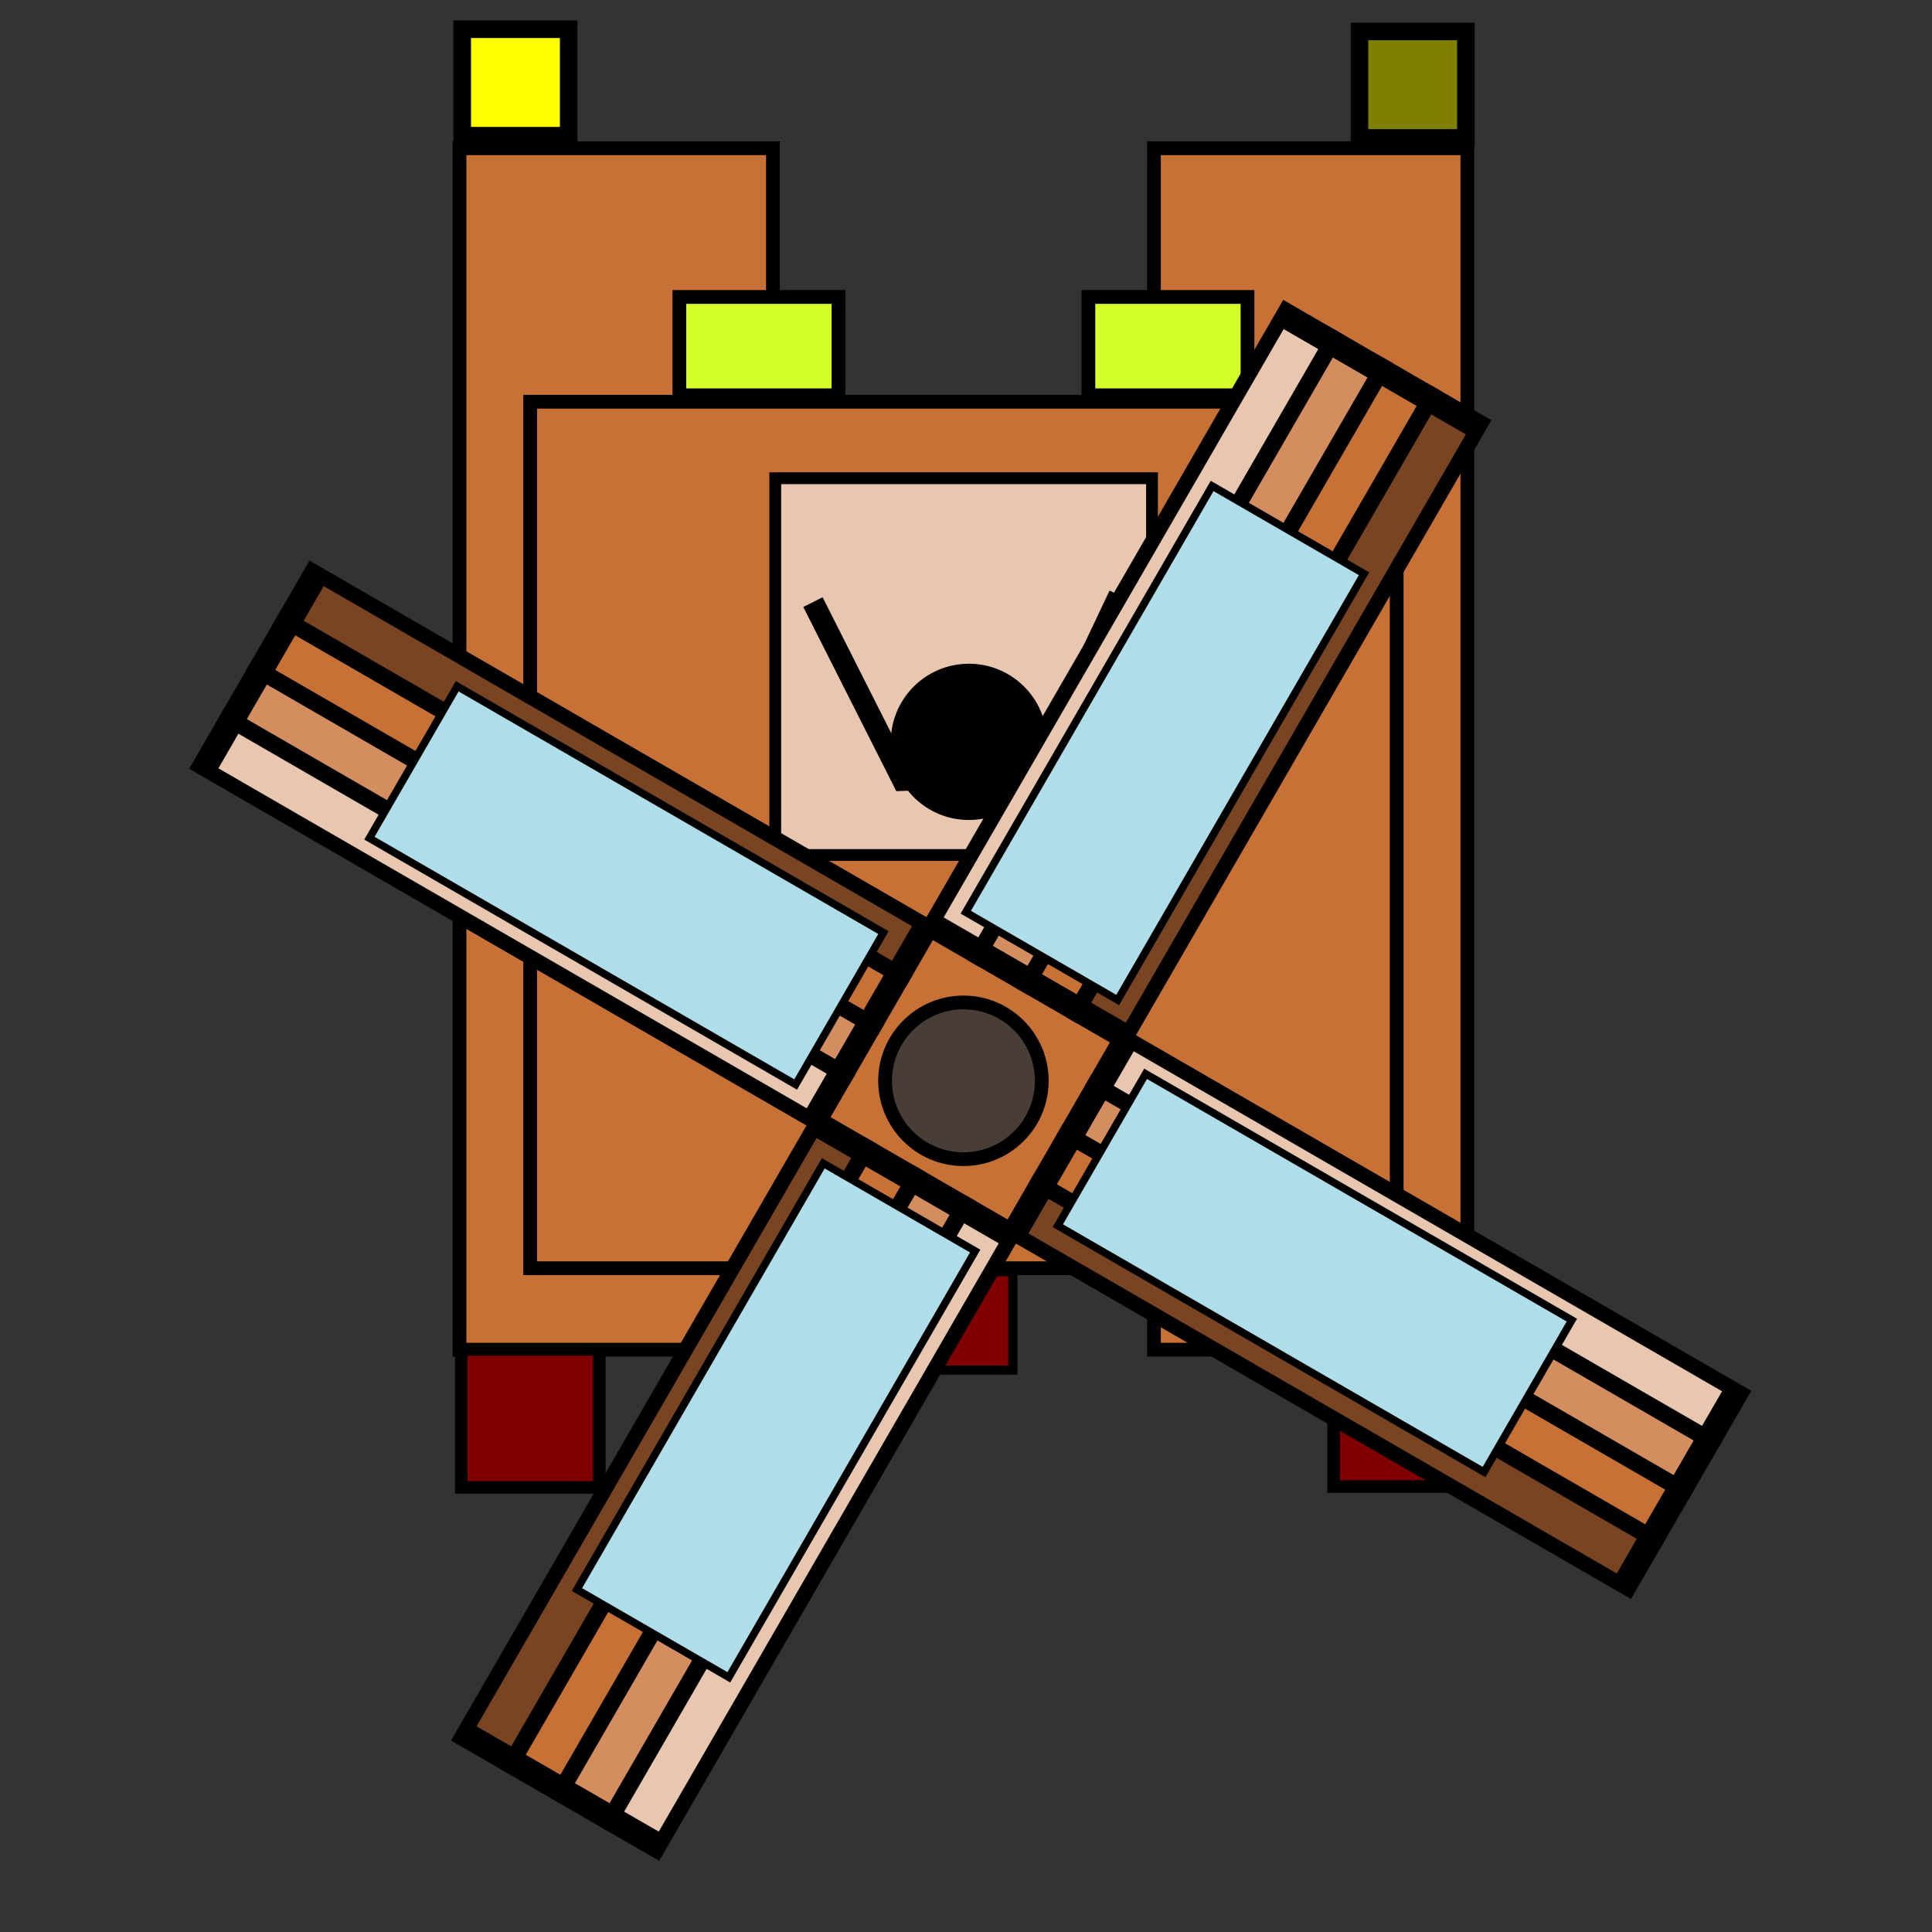 <?xml version="1.0" encoding="UTF-8" standalone="no"?>
<!-- Created with Inkscape (http://www.inkscape.org/) -->

<svg
   xmlns:dc="http://purl.org/dc/elements/1.1/"
   xmlns:cc="http://creativecommons.org/ns#"
   xmlns:rdf="http://www.w3.org/1999/02/22-rdf-syntax-ns#"
   xmlns:svg="http://www.w3.org/2000/svg"
   xmlns="http://www.w3.org/2000/svg"
   xmlns:sodipodi="http://sodipodi.sourceforge.net/DTD/sodipodi-0.dtd"
   xmlns:inkscape="http://www.inkscape.org/namespaces/inkscape"
   width="220"
   height="220"
   viewBox="0 0 220 220"
   id="svg2"
   version="1.1"
   inkscape:version="0.91pre3 r13670"
   sodipodi:docname="helicopter.svg"
   inkscape:export-filename="Y:\My_Software_Projects\Python\Projects\pyweek30\graphics\helicopter\helicopter_7.png"
   inkscape:export-xdpi="90"
   inkscape:export-ydpi="90">
  <rect x="0" y="0" width="220" height="220" fill="#333333" stroke="none"/>
  <defs
     id="defs4" />
  <sodipodi:namedview
     id="base"
     pagecolor="#ffffff"
     bordercolor="#666666"
     borderopacity="1.0"
     inkscape:pageopacity="0.0"
     inkscape:pageshadow="2"
     inkscape:zoom="2.8"
     inkscape:cx="70.859786"
     inkscape:cy="120.08008"
     inkscape:document-units="px"
     inkscape:current-layer="layer1"
     showgrid="false"
     inkscape:window-width="1680"
     inkscape:window-height="997"
     inkscape:window-x="1672"
     inkscape:window-y="-8"
     inkscape:window-maximized="1"
     units="px" />
  <g
     inkscape:label="Ebene 1"
     inkscape:groupmode="layer"
     id="layer1"
     transform="translate(0,-832.362)">
    <rect
       style="fill:#aa4400"
       id="rect3340-9-9-1-9"
       width="1.907"
       height="26.616"
       x="437.296"
       y="303.881"
       ry="0" />
    <rect
       style="fill:#aa4400"
       id="rect3340-9-9-1-0-8"
       width="5.814"
       height="81.169"
       x="477.85"
       y="-173.928"
       ry="0"
       transform="matrix(0.707,0.707,-0.707,0.707,0,0)" />
    <rect
       style="fill:#aa4400"
       id="rect3340-9-9-1-0-4-5"
       width="5.66"
       height="79.014"
       x="-135.596"
       y="-517.596"
       ry="0"
       transform="matrix(-0.707,0.707,-0.707,-0.707,0,0)" />
    <g
       id="g3527-7"
       transform="matrix(0.139,0,0,0.139,384.899,253.513)">
      <rect
         transform="matrix(0.707,0.707,-0.707,0.707,0,0)"
         ry="0"
         y="43.37"
         x="658.869"
         height="159.543"
         width="11.429"
         id="rect3340-9-9-1-0-3-8"
         style="fill:#aa4400" />
      <rect
         transform="matrix(-0.707,0.707,-0.707,-0.707,0,0)"
         ry="0"
         y="-746.88"
         x="115.912"
         height="159.543"
         width="11.429"
         id="rect3340-9-9-1-0-4-9-2"
         style="fill:#aa4400" />
    </g>
    <g
       id="g4924"
       transform="matrix(0.712,0,0,0.712,322.781,459.81)"
       inkscape:export-filename="Y:\My_Software_Projects\Python\Projects\pyweek30\graphics\helicopter\helicopter_9.png"
       inkscape:export-xdpi="90"
       inkscape:export-ydpi="90">
      <g
         style="stroke:#000000;stroke-width:1.599;stroke-miterlimit:4;stroke-dasharray:none;stroke-opacity:1"
         transform="matrix(1.376,0,0,1.376,-53.545,-388.044)"
         id="g4426">
        <g
           style="stroke:#000000;stroke-width:1.599;stroke-miterlimit:4;stroke-dasharray:none;stroke-opacity:1"
           id="g4416">
          <g
             style="stroke:#000000;stroke-width:1.599;stroke-miterlimit:4;stroke-dasharray:none;stroke-opacity:1"
             id="g4406">
            <g
               style="stroke:#000000;stroke-width:1.599;stroke-miterlimit:4;stroke-dasharray:none;stroke-opacity:1"
               id="g4402">
              <rect
                 y="679.505"
                 x="-237.143"
                 height="139.643"
                 width="36.429"
                 id="rect4185"
                 style="fill:#c87137;fill-opacity:1;stroke:#000000;stroke-width:1.599;stroke-miterlimit:4;stroke-dasharray:none;stroke-opacity:1" />
              <rect
                 y="679.505"
                 x="-156.429"
                 height="139.643"
                 width="36.429"
                 id="rect4185-1"
                 style="fill:#c87137;fill-opacity:1;stroke:#000000;stroke-width:1.599;stroke-miterlimit:4;stroke-dasharray:none;stroke-opacity:1" />
            </g>
            <rect
               style="fill:#c87137;fill-opacity:1;stroke:#000000;stroke-width:1.599;stroke-miterlimit:4;stroke-dasharray:none;stroke-opacity:1"
               id="rect4217"
               width="100.714"
               height="100.714"
               x="-228.929"
               y="708.969" />
          </g>
          <g
             style="stroke:#000000;stroke-width:1.599;stroke-miterlimit:4;stroke-dasharray:none;stroke-opacity:1"
             transform="translate(-37.302,88)"
             id="g4412">
            <rect
               style="fill:#d4ff2a;fill-opacity:1;stroke:#000000;stroke-width:1.599;stroke-miterlimit:4;stroke-dasharray:none;stroke-opacity:1"
               id="rect4219"
               width="18.492"
               height="11.429"
               x="-174.286"
               y="608.791" />
            <rect
               style="fill:#d4ff2a;fill-opacity:1;stroke:#000000;stroke-width:1.599;stroke-miterlimit:4;stroke-dasharray:none;stroke-opacity:1"
               id="rect4219-4"
               width="18.492"
               height="11.429"
               x="-126.746"
               y="608.791" />
          </g>
        </g>
        <circle
           style="fill:#483e37;fill-opacity:1;stroke:#000000;stroke-width:1.599;stroke-miterlimit:4;stroke-dasharray:none;stroke-opacity:1"
           id="path4236"
           cx="-178.571"
           cy="787.898"
           r="9.107" />
      </g>
      <rect
         y="599.733"
         x="-329.357"
         height="60.258"
         width="60.258"
         id="rect4438"
         style="fill:#e9c6af;fill-opacity:1;stroke:#000000;stroke-width:1.889;stroke-miterlimit:4;stroke-dasharray:none;stroke-opacity:1" />
      <rect
         y="726.648"
         x="-307.085"
         height="15.714"
         width="15.714"
         id="rect4440"
         style="fill:#800000;fill-opacity:1;stroke:#000000;stroke-width:1.433;stroke-miterlimit:4;stroke-dasharray:none;stroke-opacity:1" />
      <rect
         y="726.648"
         x="-307.085"
         height="15.714"
         width="15.714"
         id="rect4440-19"
         style="fill:#800000;fill-opacity:1;stroke:#000000;stroke-width:1.433;stroke-miterlimit:4;stroke-dasharray:none;stroke-opacity:1" />
      <g
         transform="matrix(0.998,-0.056,0.056,0.998,171.429,-40.078)"
         id="g4920">
        <path
           style="fill:none;fill-rule:evenodd;stroke:#000000;stroke-width:3.459;stroke-linecap:butt;stroke-linejoin:miter;stroke-miterlimit:4;stroke-dasharray:none;stroke-opacity:1"
           d="m -531.164,631.14 c 12.766,29.239 12.766,29.239 12.766,29.239 l 21.003,0.412 15.237,-28.003"
           id="path4916"
           inkscape:connector-curvature="0" />
        <circle
           style="fill:#000000;fill-opacity:1;stroke:none;stroke-width:6;stroke-miterlimit:4;stroke-dasharray:none;stroke-opacity:1"
           id="path4918"
           cx="-507.5"
           cy="654.862"
           r="12.5" />
      </g>
    </g>
    <rect
       style="fill:#800000;fill-opacity:1;stroke:#000000;stroke-width:1.433;stroke-miterlimit:4;stroke-dasharray:none;stroke-opacity:1"
       id="rect4440-1"
       width="15.714"
       height="15.714"
       x="52.526"
       y="986.024"
       inkscape:export-filename="Y:\My_Software_Projects\Python\Projects\pyweek30\graphics\helicopter\helicopter_9.png"
       inkscape:export-xdpi="90"
       inkscape:export-ydpi="90" />
    <rect
       style="fill:#800000;fill-opacity:1;stroke:#000000;stroke-width:1.433;stroke-miterlimit:4;stroke-dasharray:none;stroke-opacity:1"
       id="rect4440-1-2"
       width="15.714"
       height="15.714"
       x="151.863"
       y="985.924"
       inkscape:export-filename="Y:\My_Software_Projects\Python\Projects\pyweek30\graphics\helicopter\helicopter_9.png"
       inkscape:export-xdpi="90"
       inkscape:export-ydpi="90" />
    <g
       id="g4794"
       transform="matrix(-0.356,0.616,-0.616,-0.356,517.06,1204.278)"
       inkscape:export-filename="Y:\My_Software_Projects\Python\Projects\pyweek30\graphics\helicopter\helicopter_9.png"
       inkscape:export-xdpi="90"
       inkscape:export-ydpi="90">
      <g
         style="stroke:#000000;stroke-width:6.161;stroke-miterlimit:4;stroke-dasharray:none;stroke-opacity:1"
         transform="matrix(0.504,0,0,0.504,124.278,256.656)"
         id="g4372">
        <g
           style="stroke:#000000;stroke-width:4.779;stroke-miterlimit:4;stroke-dasharray:none;stroke-opacity:1"
           id="g4285"
           transform="matrix(0.997,0,0,1.666,-398.986,-695.238)">
          <rect
             y="753.247"
             x="100.766"
             height="134.301"
             width="17.516"
             id="rect4238"
             style="fill:#d38d5f;fill-opacity:1;stroke:#000000;stroke-width:4.779;stroke-miterlimit:4;stroke-dasharray:none;stroke-opacity:1" />
          <rect
             y="753.247"
             x="118.861"
             height="134.301"
             width="17.516"
             id="rect4238-5"
             style="fill:#c87137;fill-opacity:1;stroke:#000000;stroke-width:4.779;stroke-miterlimit:4;stroke-dasharray:none;stroke-opacity:1" />
          <rect
             y="753.247"
             x="136.957"
             height="134.301"
             width="17.516"
             id="rect4238-5-8"
             style="fill:#784421;fill-opacity:1;stroke:#000000;stroke-width:4.779;stroke-miterlimit:4;stroke-dasharray:none;stroke-opacity:1" />
          <rect
             y="753.247"
             x="82.671"
             height="134.301"
             width="17.516"
             id="rect4238-5-8-7"
             style="fill:#e9c6af;fill-opacity:1;stroke:#000000;stroke-width:4.779;stroke-miterlimit:4;stroke-dasharray:none;stroke-opacity:1" />
        </g>
        <g
           style="stroke:#000000;stroke-width:4.779;stroke-miterlimit:4;stroke-dasharray:none;stroke-opacity:1"
           id="g4285-1"
           transform="matrix(0,0.997,-1.666,0,1234.743,701.233)">
          <rect
             y="753.247"
             x="100.766"
             height="134.301"
             width="17.516"
             id="rect4238-3"
             style="fill:#d38d5f;fill-opacity:1;stroke:#000000;stroke-width:4.779;stroke-miterlimit:4;stroke-dasharray:none;stroke-opacity:1" />
          <rect
             y="753.247"
             x="118.861"
             height="134.301"
             width="17.516"
             id="rect4238-5-4"
             style="fill:#c87137;fill-opacity:1;stroke:#000000;stroke-width:4.779;stroke-miterlimit:4;stroke-dasharray:none;stroke-opacity:1" />
          <rect
             y="753.247"
             x="136.957"
             height="134.301"
             width="17.516"
             id="rect4238-5-8-4"
             style="fill:#784421;fill-opacity:1;stroke:#000000;stroke-width:4.779;stroke-miterlimit:4;stroke-dasharray:none;stroke-opacity:1" />
          <rect
             y="753.247"
             x="82.671"
             height="134.301"
             width="17.516"
             id="rect4238-5-8-7-7"
             style="fill:#e9c6af;fill-opacity:1;stroke:#000000;stroke-width:4.779;stroke-miterlimit:4;stroke-dasharray:none;stroke-opacity:1" />
        </g>
        <g
           style="stroke:#000000;stroke-width:4.779;stroke-miterlimit:4;stroke-dasharray:none;stroke-opacity:1"
           id="g4285-1-8"
           transform="matrix(-0.997,0,0,-1.666,-161.728,2334.962)">
          <rect
             y="753.247"
             x="100.766"
             height="134.301"
             width="17.516"
             id="rect4238-3-1"
             style="fill:#d38d5f;fill-opacity:1;stroke:#000000;stroke-width:4.779;stroke-miterlimit:4;stroke-dasharray:none;stroke-opacity:1" />
          <rect
             y="753.247"
             x="118.861"
             height="134.301"
             width="17.516"
             id="rect4238-5-4-5"
             style="fill:#c87137;fill-opacity:1;stroke:#000000;stroke-width:4.779;stroke-miterlimit:4;stroke-dasharray:none;stroke-opacity:1" />
          <rect
             y="753.247"
             x="136.957"
             height="134.301"
             width="17.516"
             id="rect4238-5-8-4-2"
             style="fill:#784421;fill-opacity:1;stroke:#000000;stroke-width:4.779;stroke-miterlimit:4;stroke-dasharray:none;stroke-opacity:1" />
          <rect
             y="753.247"
             x="82.671"
             height="134.301"
             width="17.516"
             id="rect4238-5-8-7-7-5"
             style="fill:#e9c6af;fill-opacity:1;stroke:#000000;stroke-width:4.779;stroke-miterlimit:4;stroke-dasharray:none;stroke-opacity:1" />
        </g>
        <g
           style="stroke:#000000;stroke-width:4.779;stroke-miterlimit:4;stroke-dasharray:none;stroke-opacity:1"
           id="g4285-1-8-4"
           transform="matrix(0,-0.997,1.666,0,-1795.457,937.777)">
          <rect
             y="753.247"
             x="100.766"
             height="134.301"
             width="17.516"
             id="rect4238-3-1-9"
             style="fill:#d38d5f;fill-opacity:1;stroke:#000000;stroke-width:4.779;stroke-miterlimit:4;stroke-dasharray:none;stroke-opacity:1" />
          <rect
             y="753.247"
             x="118.861"
             height="134.301"
             width="17.516"
             id="rect4238-5-4-5-4"
             style="fill:#c87137;fill-opacity:1;stroke:#000000;stroke-width:4.779;stroke-miterlimit:4;stroke-dasharray:none;stroke-opacity:1" />
          <rect
             y="753.247"
             x="136.957"
             height="134.301"
             width="17.516"
             id="rect4238-5-8-4-2-2"
             style="fill:#784421;fill-opacity:1;stroke:#000000;stroke-width:4.779;stroke-miterlimit:4;stroke-dasharray:none;stroke-opacity:1" />
          <rect
             y="753.247"
             x="82.671"
             height="134.301"
             width="17.516"
             id="rect4238-5-8-7-7-5-8"
             style="fill:#e9c6af;fill-opacity:1;stroke:#000000;stroke-width:4.779;stroke-miterlimit:4;stroke-dasharray:none;stroke-opacity:1" />
        </g>
      </g>
      <rect
         y="655.822"
         x="-118.683"
         height="28.08"
         width="78.795"
         id="rect4472"
         style="fill:#afdde9;fill-opacity:1;stroke:#000000;stroke-width:1.21;stroke-miterlimit:4;stroke-dasharray:none;stroke-opacity:1" />
      <rect
         transform="matrix(0,1,-1,0,0,0)"
         y="3.817"
         x="567.251"
         height="28.08"
         width="78.795"
         id="rect4472-7"
         style="fill:#afdde9;fill-opacity:1;stroke:#000000;stroke-width:1.21;stroke-miterlimit:4;stroke-dasharray:none;stroke-opacity:1" />
      <rect
         transform="scale(-1,-1)"
         y="-683.545"
         x="-85.112"
         height="28.08"
         width="78.795"
         id="rect4472-7-5"
         style="fill:#afdde9;fill-opacity:1;stroke:#000000;stroke-width:1.21;stroke-miterlimit:4;stroke-dasharray:none;stroke-opacity:1" />
      <rect
         transform="matrix(0,-1,1,0,0,0)"
         y="-30.469"
         x="-772.474"
         height="28.08"
         width="78.795"
         id="rect4472-7-5-3"
         style="fill:#afdde9;fill-opacity:1;stroke:#000000;stroke-width:1.21;stroke-miterlimit:4;stroke-dasharray:none;stroke-opacity:1" />
    </g>
    <rect
       style="fill:#ffff00;fill-opacity:1;stroke:#000000;stroke-width:2;stroke-miterlimit:4;stroke-dasharray:none;stroke-opacity:1"
       id="rect4958"
       width="12.122"
       height="12.122"
       x="52.634"
       y="835.692"
       inkscape:export-filename="Y:\My_Software_Projects\Python\Projects\pyweek30\graphics\helicopter\helicopter_9.png"
       inkscape:export-xdpi="90"
       inkscape:export-ydpi="90" />
    <rect
       style="fill:#808000;fill-opacity:1;stroke:#000000;stroke-width:2;stroke-miterlimit:4;stroke-dasharray:none;stroke-opacity:1"
       id="rect4958-7"
       width="12.122"
       height="12.122"
       x="154.804"
       y="835.945"
       inkscape:export-filename="Y:\My_Software_Projects\Python\Projects\pyweek30\graphics\helicopter\helicopter_9.png"
       inkscape:export-xdpi="90"
       inkscape:export-ydpi="90" />
  </g>
</svg>

